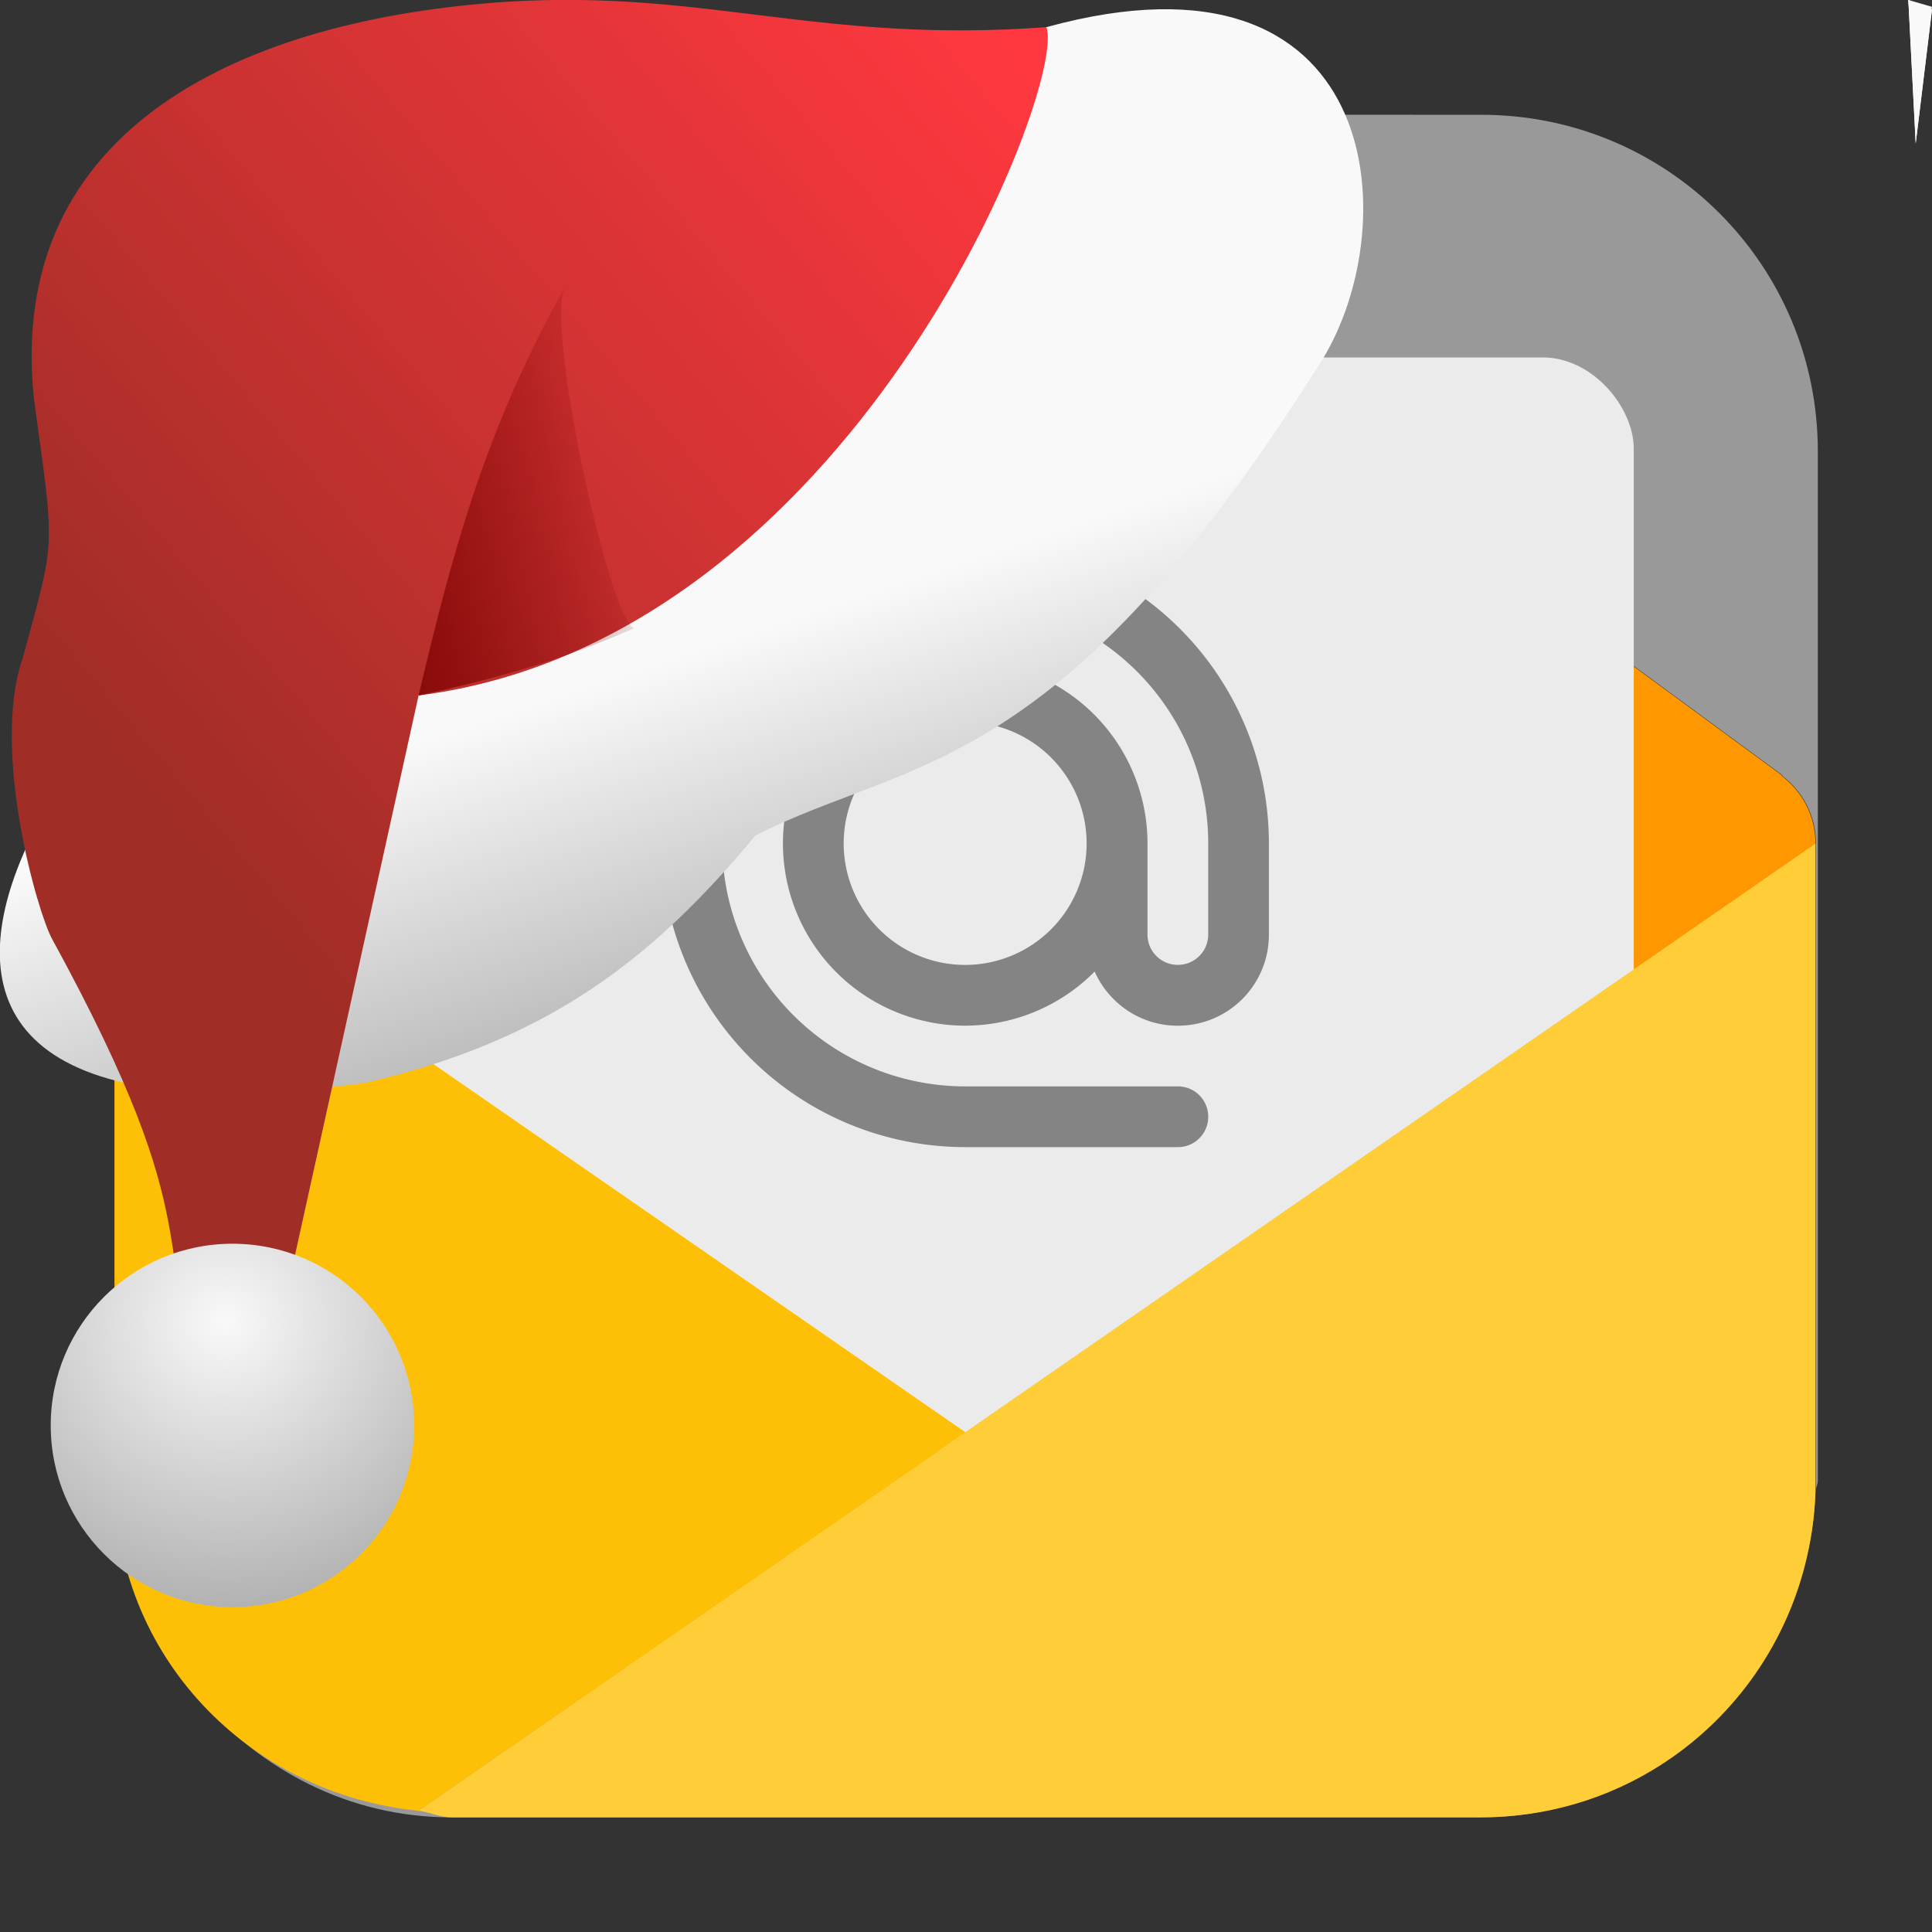 <svg viewBox="0 0 32 32" xmlns="http://www.w3.org/2000/svg" xmlns:xlink="http://www.w3.org/1999/xlink"><rect x="0" y="0" width="32" height="32" fill="#333333" stroke="none"/><linearGradient id="a" gradientUnits="userSpaceOnUse" x1="-178.12" x2="-183.59" y1="-134.12" y2="-135.1"><stop offset="0" stop-color="#7c0000"/><stop offset="1" stop-color="#7c0000" stop-opacity="0"/></linearGradient><linearGradient id="b" gradientUnits="userSpaceOnUse" x1="-189.8" x2="-175.35" y1="-142.57" y2="-130.4"><stop offset="0" stop-color="#ff383f"/><stop offset="1" stop-color="#a02d26"/></linearGradient><linearGradient id="c"><stop offset="0" stop-color="#f9f9f9"/><stop offset="1" stop-color="#999"/></linearGradient><linearGradient id="d" gradientUnits="userSpaceOnUse" x1="-188.02" x2="-190.66" xlink:href="#c" y1="-134.18" y2="-126.24"/><radialGradient id="e" cx="-176.59" cy="-120.91" gradientTransform="matrix(2.211 .057 -.055 2.125 207.3 145.17)" gradientUnits="userSpaceOnUse" r="3.01" xlink:href="#c"/><g transform="translate(149.29 -42.807)"><g fill-rule="evenodd"><path d="m-120.56 70.896c-.298.074-.67.168-.67.168h-24.15c-.113 0-.393-.096-.617-.133 1.021 1.187 2.484 1.977 4.18 1.977h17.05c1.711 0 3.182-.806 4.203-2.01" fill="#999"/><path d="m-119.22 67.49v-10.711c0-.461-.222-.866-.563-1.123l.006-.008-13.529-9.938s-13.528 9.951-13.445 9.889v-.002c-.029.019-.057.042-.084.063l-.016.012v.002c-.328.257-.543.654-.543 1.105v10.557c0 1.393.558 2.623 1.396 3.598.224.037.505.133.617.133h24.15s.372-.094.67-.168c.789-.932 1.304-2.095 1.342-3.408" fill="#fe9700"/><path d="m-141.81 44.705c-3.089 0-5.576 2.488-5.576 5.576v6.496c0-.451.215-.848.543-1.105v-.002l.016-.012c.027-.021.055-.044.084-.063v.002c-.083.062 13.445-9.889 13.445-9.889l13.529 9.938-.006.008c.341.257.563.662.563 1.123v10.711c.002-.054.031-.099.031-.154v-17.05c0-3.089-2.488-5.576-5.576-5.576z" fill="#999"/></g><g stroke-width="1.01"><rect fill="#ebebeb" height="18.11" rx="1.509" ry="1.508" width="22.14" x="-144.37" y="48.727"/><path d="m-133.303 51.745a5.031 5.031 0 0 0 -5.031 5.031 5.031 5.031 0 0 0 5.031 5.031h3.522c.279 0 .503-.224.503-.503s-.224-.503-.503-.503h-3.522a4.025 4.025 0 0 1 -4.025-4.025 4.025 4.025 0 0 1 4.025-4.025 4.025 4.025 0 0 1 4.025 4.025v1.509c0 .279-.224.503-.503.503s-.503-.224-.503-.503v-1.509a3.019 3.019 0 0 0 -3.019-3.019 3.019 3.019 0 0 0 -3.019 3.019 3.019 3.019 0 0 0 3.019 3.019 3.019 3.019 0 0 0 2.144-.896c.234.528.761.897 1.377.897.836 0 1.509-.673 1.509-1.509v-1.509a5.031 5.031 0 0 0 -5.031-5.031m0 3.018a2.012 2.012 0 0 1 2.012 2.012 2.012 2.012 0 0 1 -2.012 2.012 2.012 2.012 0 0 1 -2.012-2.012 2.012 2.012 0 0 1 2.012-2.012" fill="#848484"/></g><g fill-rule="evenodd"><path d="m-119.22 67.49v-10.711l-23.14 16.02c.188.019.351.109.545.109h17.05c3.034 0 5.459-2.408 5.545-5.42" fill="#fecd38"/><path d="m-133.3 66.53-14.09-9.752v10.557c0 2.895 2.212 5.18 5.03 5.465z" fill="#fec006"/></g></g><path id="f" d="m32 .157-.27 2.221-.122-2.378" fill="#f9f9f9"/><use xlink:href="#f"/><path d="m32 .113-.27 1.6-.122-1.713" fill="#f9f9f9"/><g transform="matrix(-1 0 0 1 -172.76 143.72)"><path d="m-190.09-143.27c-5.577-1.531-5.951 3.24-4.58 5.493 4.381 6.983 6.796 6.577 9.398 7.895 1.712 2.064 3.451 3.4 6.469 4.1 11.69 1.559 3.242-8.417.92-8.649-5.065.012-7.547-6.123-12.206-8.838" fill="url(#d)"/><path d="m-190.09-143.27c3.76.276 5.616-.626 8.93-.421 4.319.283 8.307 2.053 7.838 6.574-.347 2.567-.37 2.25.186 4.296.532 1.535-.252 4.232-.487 4.654-2.715 4.963-1.536 4.965-2.656 7.742l-.906-.418-2.508-11.358c-7.177-.909-10.754-10.11-10.398-11.07" fill="url(#b)"/><path d="m-183.3-133.33c.362.274 1.553-5.105 1.172-5.653 1.379 2.44 1.919 4.616 2.435 6.783-1.276-.283-2.289-.554-3.607-1.13" fill="url(#a)"/><circle cx="-176.61" cy="-120.11" fill="url(#e)" r="3.01"/></g></svg>